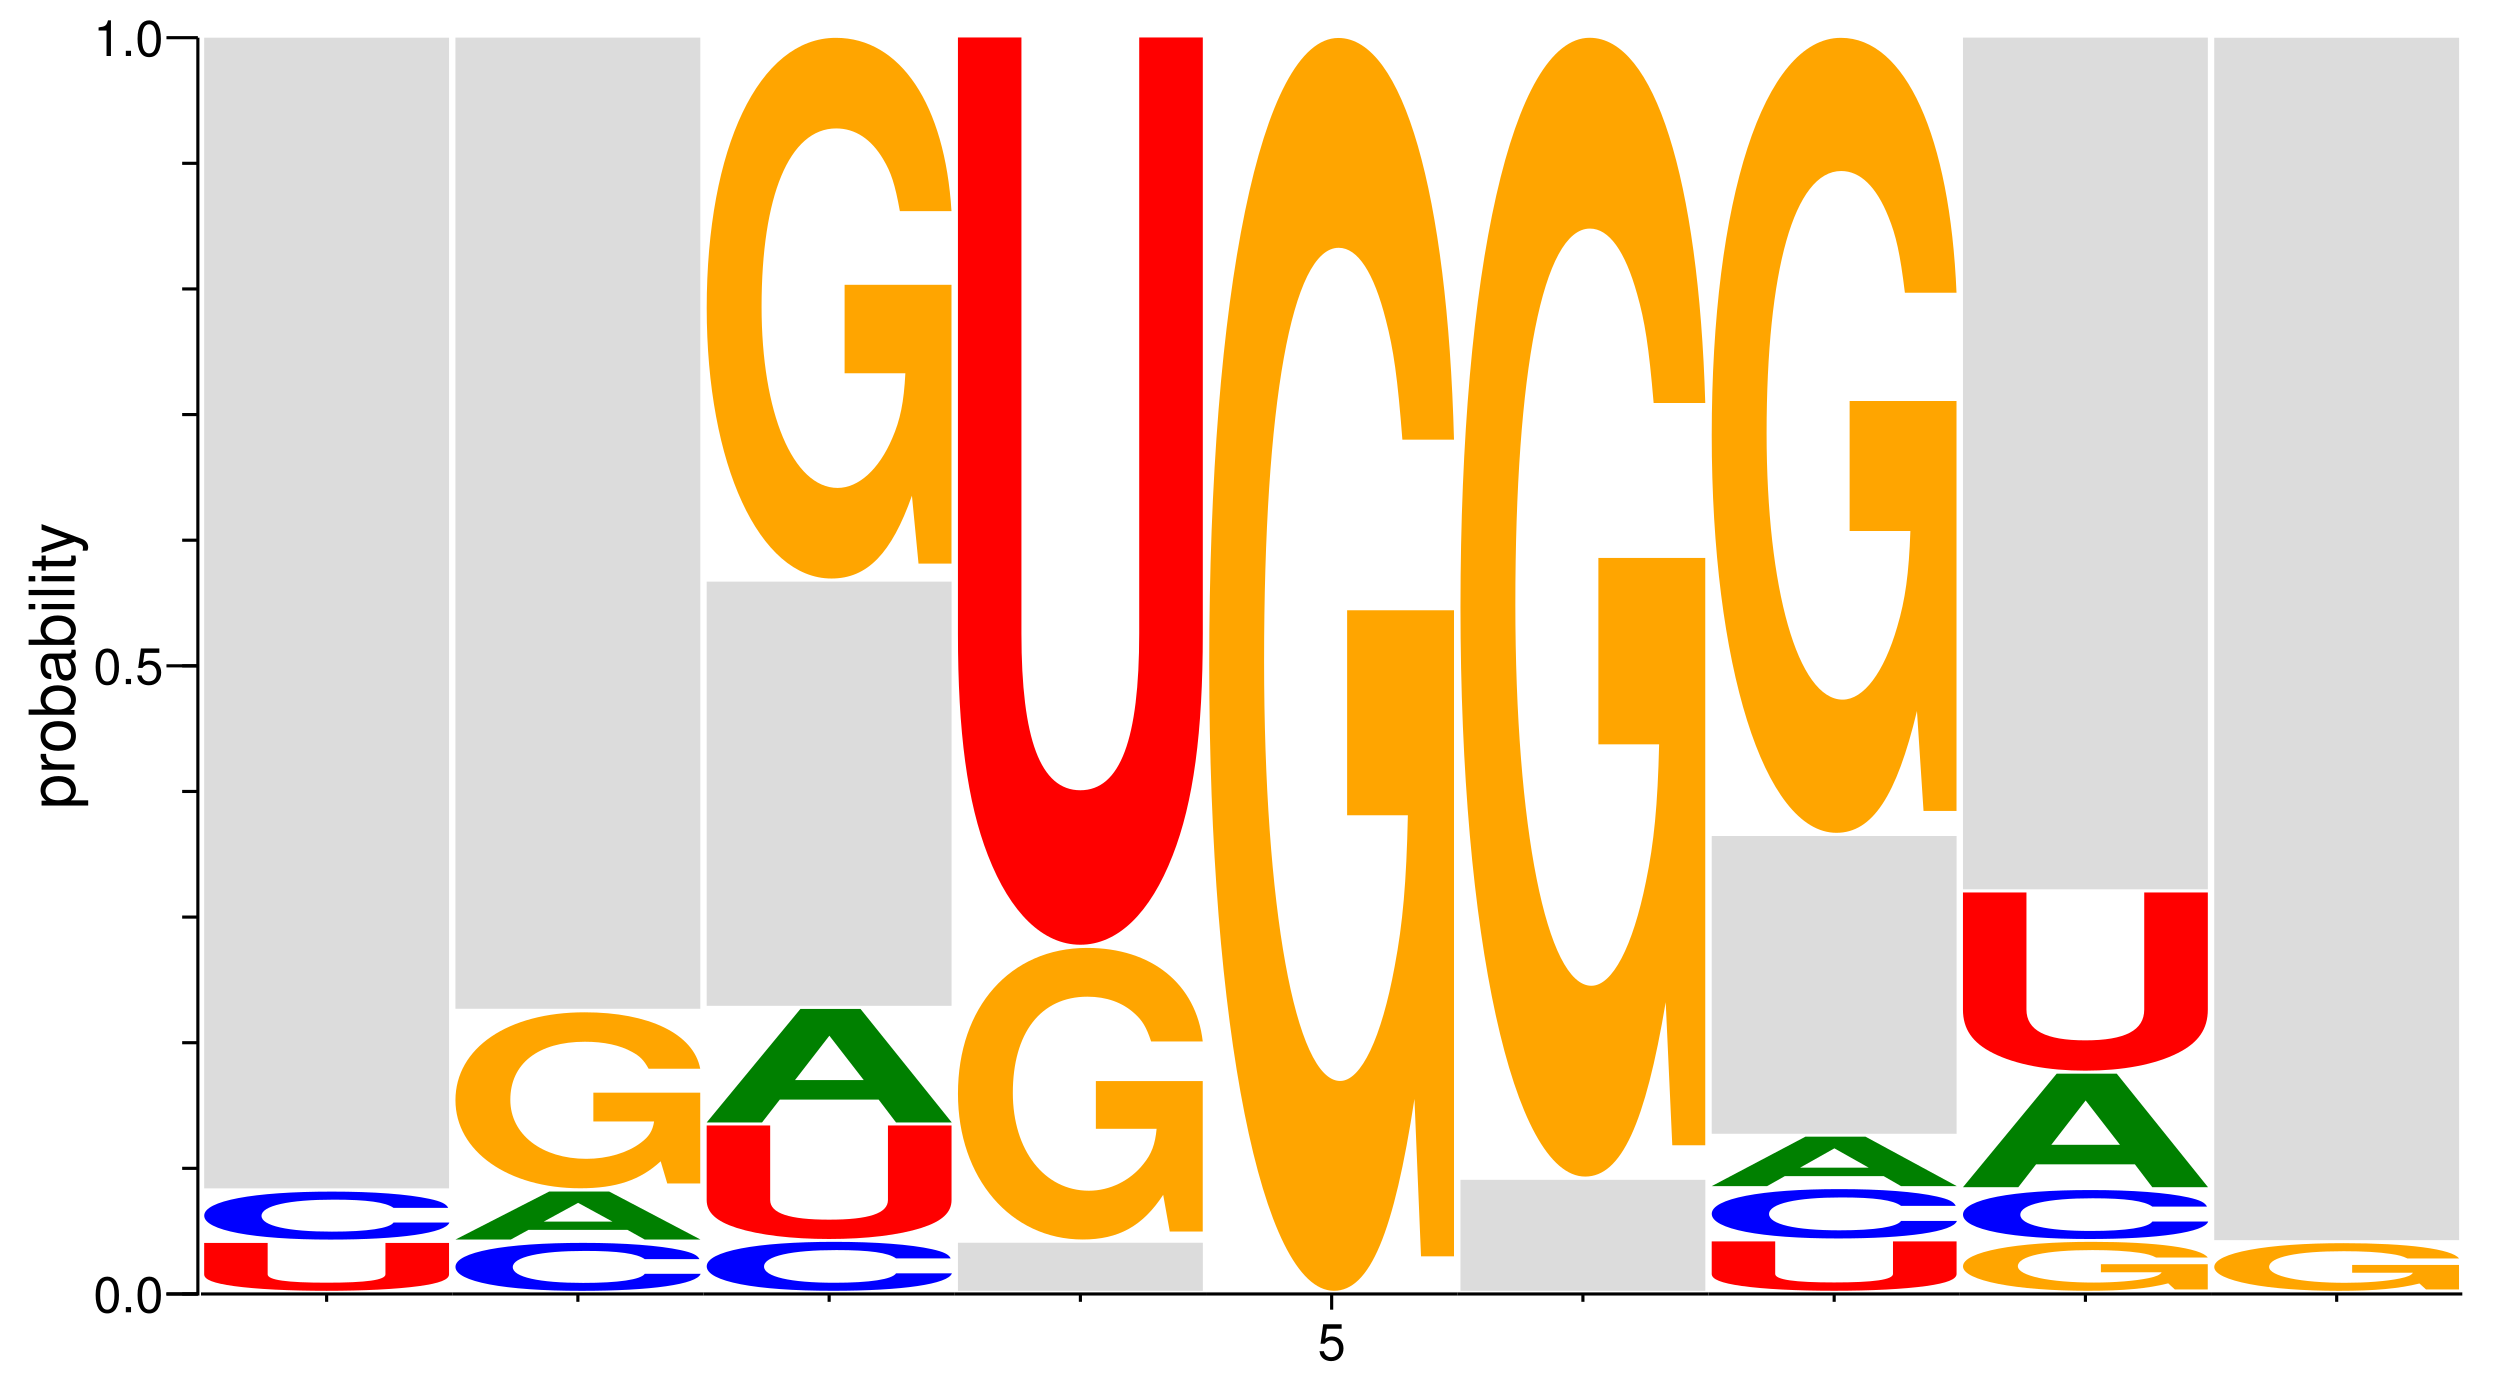 <?xml version="1.0" encoding="UTF-8"?>
<svg xmlns="http://www.w3.org/2000/svg" xmlns:xlink="http://www.w3.org/1999/xlink" width="398pt" height="220pt" viewBox="0 0 398 220" version="1.1">
<defs>
<g>
<symbol overflow="visible" id="glyph0-0">
<path style="stroke:none;" d=""/>
</symbol>
<symbol overflow="visible" id="glyph0-1">
<path style="stroke:none;" d="M 2.203 -5.672 C 1.672 -5.672 1.188 -5.438 0.891 -5.047 C 0.531 -4.547 0.344 -3.797 0.344 -2.75 C 0.344 -0.828 0.984 0.188 2.203 0.188 C 3.406 0.188 4.062 -0.828 4.062 -2.703 C 4.062 -3.797 3.875 -4.531 3.5 -5.047 C 3.203 -5.453 2.734 -5.672 2.203 -5.672 Z M 2.203 -5.047 C 2.953 -5.047 3.344 -4.281 3.344 -2.766 C 3.344 -1.156 2.969 -0.406 2.188 -0.406 C 1.438 -0.406 1.062 -1.188 1.062 -2.734 C 1.062 -4.281 1.438 -5.047 2.203 -5.047 Z M 2.203 -5.047 "/>
</symbol>
<symbol overflow="visible" id="glyph0-2">
<path style="stroke:none;" d="M 1.531 -0.828 L 0.703 -0.828 L 0.703 0 L 1.531 0 Z M 1.531 -0.828 "/>
</symbol>
<symbol overflow="visible" id="glyph0-3">
<path style="stroke:none;" d="M 3.812 -5.672 L 0.875 -5.672 L 0.453 -2.578 L 1.109 -2.578 C 1.438 -2.969 1.703 -3.109 2.156 -3.109 C 2.906 -3.109 3.391 -2.594 3.391 -1.75 C 3.391 -0.938 2.906 -0.438 2.141 -0.438 C 1.531 -0.438 1.156 -0.75 0.984 -1.391 L 0.281 -1.391 C 0.375 -0.922 0.453 -0.703 0.625 -0.5 C 0.938 -0.062 1.516 0.188 2.156 0.188 C 3.297 0.188 4.109 -0.641 4.109 -1.844 C 4.109 -2.969 3.359 -3.734 2.266 -3.734 C 1.875 -3.734 1.547 -3.625 1.219 -3.391 L 1.453 -4.969 L 3.812 -4.969 Z M 3.812 -5.672 "/>
</symbol>
<symbol overflow="visible" id="glyph0-4">
<path style="stroke:none;" d="M 2.078 -4.047 L 2.078 0 L 2.781 0 L 2.781 -5.672 L 2.312 -5.672 C 2.062 -4.797 1.906 -4.688 0.812 -4.547 L 0.812 -4.047 Z M 2.078 -4.047 "/>
</symbol>
<symbol overflow="visible" id="glyph1-0">
<path style="stroke:none;" d=""/>
</symbol>
<symbol overflow="visible" id="glyph1-1">
<path style="stroke:none;" d="M 2.188 -0.547 L 2.188 -1.375 L -0.547 -1.375 C -0.016 -1.812 0.234 -2.312 0.234 -2.984 C 0.234 -4.344 -0.859 -5.234 -2.531 -5.234 C -4.297 -5.234 -5.391 -4.375 -5.391 -2.984 C -5.391 -2.266 -5.062 -1.703 -4.453 -1.312 L -5.234 -1.312 L -5.234 -0.547 Z M -4.609 -2.844 C -4.609 -3.766 -3.797 -4.359 -2.547 -4.359 C -1.359 -4.359 -0.547 -3.75 -0.547 -2.844 C -0.547 -1.953 -1.344 -1.375 -2.578 -1.375 C -3.812 -1.375 -4.609 -1.953 -4.609 -2.844 Z M -4.609 -2.844 "/>
</symbol>
<symbol overflow="visible" id="glyph1-2">
<path style="stroke:none;" d="M -5.234 -0.688 L 0 -0.688 L 0 -1.531 L -2.719 -1.531 C -3.984 -1.547 -4.547 -2.062 -4.516 -3.203 L -5.359 -3.203 C -5.375 -3.062 -5.391 -2.984 -5.391 -2.891 C -5.391 -2.344 -5.062 -1.938 -4.297 -1.453 L -5.234 -1.453 Z M -5.234 -0.688 "/>
</symbol>
<symbol overflow="visible" id="glyph1-3">
<path style="stroke:none;" d="M -5.391 -2.719 C -5.391 -1.234 -4.344 -0.359 -2.578 -0.359 C -0.812 -0.359 0.234 -1.234 0.234 -2.734 C 0.234 -4.203 -0.812 -5.094 -2.547 -5.094 C -4.359 -5.094 -5.391 -4.234 -5.391 -2.719 Z M -4.625 -2.734 C -4.625 -3.672 -3.844 -4.234 -2.547 -4.234 C -1.312 -4.234 -0.547 -3.656 -0.547 -2.734 C -0.547 -1.797 -1.312 -1.234 -2.578 -1.234 C -3.844 -1.234 -4.625 -1.797 -4.625 -2.734 Z M -4.625 -2.734 "/>
</symbol>
<symbol overflow="visible" id="glyph1-4">
<path style="stroke:none;" d="M -7.297 -0.547 L 0 -0.547 L 0 -1.297 L -0.672 -1.297 C -0.062 -1.688 0.234 -2.219 0.234 -2.953 C 0.234 -4.328 -0.906 -5.234 -2.641 -5.234 C -4.344 -5.234 -5.391 -4.375 -5.391 -2.984 C -5.391 -2.266 -5.125 -1.766 -4.531 -1.375 L -7.297 -1.375 Z M -4.609 -2.828 C -4.609 -3.766 -3.797 -4.359 -2.547 -4.359 C -1.359 -4.359 -0.547 -3.734 -0.547 -2.828 C -0.547 -1.938 -1.344 -1.375 -2.578 -1.375 C -3.812 -1.375 -4.609 -1.938 -4.609 -2.828 Z M -4.609 -2.828 "/>
</symbol>
<symbol overflow="visible" id="glyph1-5">
<path style="stroke:none;" d="M -0.484 -5.344 C -0.469 -5.266 -0.469 -5.219 -0.469 -5.172 C -0.469 -4.875 -0.625 -4.719 -0.875 -4.719 L -3.953 -4.719 C -4.891 -4.719 -5.391 -4.047 -5.391 -2.75 C -5.391 -1.984 -5.172 -1.375 -4.781 -1.016 C -4.516 -0.766 -4.203 -0.672 -3.688 -0.656 L -3.688 -1.484 C -4.328 -1.562 -4.625 -1.938 -4.625 -2.719 C -4.625 -3.484 -4.344 -3.891 -3.844 -3.891 L -3.625 -3.891 C -3.266 -3.875 -3.125 -3.703 -3.047 -3.016 C -2.891 -1.844 -2.844 -1.656 -2.719 -1.344 C -2.453 -0.734 -2 -0.422 -1.312 -0.422 C -0.375 -0.422 0.234 -1.078 0.234 -2.141 C 0.234 -2.797 0 -3.328 -0.547 -3.922 C 0 -3.984 0.234 -4.234 0.234 -4.781 C 0.234 -4.953 0.203 -5.062 0.141 -5.344 Z M -1.656 -3.891 C -1.375 -3.891 -1.203 -3.812 -0.969 -3.562 C -0.656 -3.219 -0.5 -2.812 -0.5 -2.312 C -0.5 -1.672 -0.812 -1.297 -1.344 -1.297 C -1.891 -1.297 -2.172 -1.656 -2.297 -2.547 C -2.422 -3.438 -2.453 -3.609 -2.594 -3.891 Z M -1.656 -3.891 "/>
</symbol>
<symbol overflow="visible" id="glyph1-6">
<path style="stroke:none;" d="M -5.234 -1.5 L -5.234 -0.672 L 0 -0.672 L 0 -1.5 Z M -7.297 -1.5 L -7.297 -0.656 L -6.234 -0.656 L -6.234 -1.5 Z M -7.297 -1.5 "/>
</symbol>
<symbol overflow="visible" id="glyph1-7">
<path style="stroke:none;" d="M -7.297 -1.516 L -7.297 -0.688 L 0 -0.688 L 0 -1.516 Z M -7.297 -1.516 "/>
</symbol>
<symbol overflow="visible" id="glyph1-8">
<path style="stroke:none;" d="M -5.234 -2.547 L -5.234 -1.688 L -6.688 -1.688 L -6.688 -0.844 L -5.234 -0.844 L -5.234 -0.141 L -4.562 -0.141 L -4.562 -0.844 L -0.594 -0.844 C -0.062 -0.844 0.234 -1.203 0.234 -1.859 C 0.234 -2.078 0.203 -2.266 0.156 -2.547 L -0.547 -2.547 C -0.516 -2.422 -0.5 -2.312 -0.5 -2.141 C -0.5 -1.781 -0.594 -1.688 -0.969 -1.688 L -4.562 -1.688 L -4.562 -2.547 Z M -5.234 -2.547 "/>
</symbol>
<symbol overflow="visible" id="glyph1-9">
<path style="stroke:none;" d="M -5.234 -3.875 L -1.156 -2.438 L -5.234 -1.094 L -5.234 -0.203 L 0.016 -1.969 L 0.844 -1.656 C 1.219 -1.516 1.359 -1.328 1.359 -0.984 C 1.359 -0.844 1.344 -0.719 1.297 -0.547 L 2.047 -0.547 C 2.141 -0.703 2.188 -0.875 2.188 -1.094 C 2.188 -1.375 2.094 -1.656 1.938 -1.875 C 1.734 -2.141 1.516 -2.297 1.094 -2.453 L -5.234 -4.781 Z M -5.234 -3.875 "/>
</symbol>
<symbol overflow="visible" id="glyph2-0">
<path style="stroke:none;" d=""/>
</symbol>
<symbol overflow="visible" id="glyph2-1">
<path style="stroke:none;" d="M 33.984 -7.391 L 33.984 -2.391 C 33.984 -1.484 30.953 -1.062 24.609 -1.062 C 18.281 -1.062 15.234 -1.484 15.234 -2.391 L 15.234 -7.391 L 5.125 -7.391 L 5.125 -2.391 C 5.125 -1.547 6.609 -0.969 9.906 -0.516 C 13.484 -0.031 18.688 0.234 24.609 0.234 C 30.547 0.234 35.734 -0.031 39.312 -0.516 C 42.625 -0.969 44.109 -1.547 44.109 -2.391 L 44.109 -7.391 Z M 33.984 -7.391 "/>
</symbol>
<symbol overflow="visible" id="glyph3-0">
<path style="stroke:none;" d=""/>
</symbol>
<symbol overflow="visible" id="glyph3-1">
<path style="stroke:none;" d="M 41.531 -4.812 C 41.234 -5.438 40.438 -5.844 38.547 -6.25 C 35.141 -6.984 29.656 -7.406 23.016 -7.406 C 10.469 -7.406 2.688 -5.938 2.688 -3.578 C 2.688 -1.234 10.422 0.234 22.781 0.234 C 33.859 0.234 41.172 -0.812 41.719 -2.484 L 32.828 -2.484 C 32.219 -1.562 28.688 -1.031 23.016 -1.031 C 15.953 -1.031 11.812 -1.969 11.812 -3.547 C 11.812 -5.156 16.141 -6.125 23.328 -6.125 C 28.625 -6.125 31.609 -5.703 32.828 -4.812 Z M 41.531 -4.812 "/>
</symbol>
<symbol overflow="visible" id="glyph4-0">
<path style="stroke:none;" d=""/>
</symbol>
<symbol overflow="visible" id="glyph4-1">
<path style="stroke:none;" d="M 42.719 -464.047 L 3.734 -464.047 L 3.734 -280.859 L 42.719 -280.859 Z M 42.719 -464.047 "/>
</symbol>
<symbol overflow="visible" id="glyph5-0">
<path style="stroke:none;" d=""/>
</symbol>
<symbol overflow="visible" id="glyph5-1">
<path style="stroke:none;" d="M 28.875 -1.547 L 31.641 0 L 40.516 0 L 25.984 -7.641 L 16.422 -7.641 L 1.5 0 L 10.312 0 L 13.141 -1.547 Z M 26.5 -2.859 L 15.562 -2.859 L 21.031 -5.844 Z M 26.5 -2.859 "/>
</symbol>
<symbol overflow="visible" id="glyph6-0">
<path style="stroke:none;" d=""/>
</symbol>
<symbol overflow="visible" id="glyph6-1">
<path style="stroke:none;" d="M 41.422 -14.375 L 24.406 -14.375 L 24.406 -9.797 L 34.078 -9.797 C 33.844 -8.281 33.266 -7.375 31.984 -6.422 C 29.875 -4.797 26.625 -3.844 23.297 -3.844 C 16.188 -3.844 11.188 -7.734 11.188 -13.234 C 11.188 -19 15.609 -22.484 23.062 -22.484 C 26.094 -22.484 28.656 -21.938 30.578 -20.859 C 31.797 -20.203 32.438 -19.578 33.203 -18.188 L 41.422 -18.188 C 40.375 -23.734 33.266 -27.172 23.016 -27.172 C 10.781 -27.172 2.453 -21.484 2.453 -13.172 C 2.453 -5.062 10.828 0.844 22.312 0.844 C 28.016 0.844 31.859 -0.438 35.125 -3.453 L 36.172 0.078 L 41.422 0.078 Z M 41.422 -14.375 "/>
</symbol>
<symbol overflow="visible" id="glyph7-0">
<path style="stroke:none;" d=""/>
</symbol>
<symbol overflow="visible" id="glyph7-1">
<path style="stroke:none;" d="M 42.719 -391.672 L 3.734 -391.672 L 3.734 -237.062 L 42.719 -237.062 Z M 42.719 -391.672 "/>
</symbol>
<symbol overflow="visible" id="glyph8-0">
<path style="stroke:none;" d=""/>
</symbol>
<symbol overflow="visible" id="glyph8-1">
<path style="stroke:none;" d="M 41.531 -4.922 C 41.234 -5.562 40.438 -5.969 38.547 -6.391 C 35.141 -7.141 29.656 -7.562 23.016 -7.562 C 10.469 -7.562 2.688 -6.062 2.688 -3.656 C 2.688 -1.25 10.422 0.234 22.781 0.234 C 33.859 0.234 41.172 -0.844 41.719 -2.547 L 32.828 -2.547 C 32.219 -1.594 28.688 -1.047 23.016 -1.047 C 15.953 -1.047 11.812 -2.016 11.812 -3.625 C 11.812 -5.281 16.141 -6.25 23.328 -6.25 C 28.625 -6.25 31.609 -5.828 32.828 -4.922 Z M 41.531 -4.922 "/>
</symbol>
<symbol overflow="visible" id="glyph9-0">
<path style="stroke:none;" d=""/>
</symbol>
<symbol overflow="visible" id="glyph9-1">
<path style="stroke:none;" d="M 33.984 -17.531 L 33.984 -5.656 C 33.984 -3.531 30.953 -2.531 24.609 -2.531 C 18.281 -2.531 15.234 -3.531 15.234 -5.656 L 15.234 -17.531 L 5.125 -17.531 L 5.125 -5.656 C 5.125 -3.672 6.609 -2.281 9.906 -1.219 C 13.484 -0.078 18.688 0.547 24.609 0.547 C 30.547 0.547 35.734 -0.078 39.312 -1.219 C 42.625 -2.281 44.109 -3.672 44.109 -5.656 L 44.109 -17.531 Z M 33.984 -17.531 "/>
</symbol>
<symbol overflow="visible" id="glyph10-0">
<path style="stroke:none;" d=""/>
</symbol>
<symbol overflow="visible" id="glyph10-1">
<path style="stroke:none;" d="M 28.875 -3.641 L 31.641 0 L 40.516 0 L 25.984 -18.078 L 16.422 -18.078 L 1.5 0 L 10.312 0 L 13.141 -3.641 Z M 26.5 -6.75 L 15.562 -6.75 L 21.031 -13.812 Z M 26.5 -6.75 "/>
</symbol>
<symbol overflow="visible" id="glyph11-0">
<path style="stroke:none;" d=""/>
</symbol>
<symbol overflow="visible" id="glyph11-1">
<path style="stroke:none;" d="M 42.719 -171.094 L 3.734 -171.094 L 3.734 -103.562 L 42.719 -103.562 Z M 42.719 -171.094 "/>
</symbol>
<symbol overflow="visible" id="glyph12-0">
<path style="stroke:none;" d=""/>
</symbol>
<symbol overflow="visible" id="glyph12-1">
<path style="stroke:none;" d="M 41.422 -44.172 L 24.406 -44.172 L 24.406 -30.078 L 34.078 -30.078 C 33.844 -25.469 33.266 -22.641 31.984 -19.719 C 29.875 -14.766 26.625 -11.828 23.297 -11.828 C 16.188 -11.828 11.188 -23.781 11.188 -40.672 C 11.188 -58.359 15.609 -69.062 23.062 -69.062 C 26.094 -69.062 28.656 -67.375 30.578 -64.109 C 31.797 -62.078 32.438 -60.172 33.203 -55.891 L 41.422 -55.891 C 40.375 -72.906 33.266 -83.484 23.016 -83.484 C 10.781 -83.484 2.453 -66.031 2.453 -40.453 C 2.453 -15.547 10.828 2.594 22.312 2.594 C 28.016 2.594 31.859 -1.359 35.125 -10.594 L 36.172 0.219 L 41.422 0.219 Z M 41.422 -44.172 "/>
</symbol>
<symbol overflow="visible" id="glyph13-0">
<path style="stroke:none;" d=""/>
</symbol>
<symbol overflow="visible" id="glyph13-1">
<path style="stroke:none;" d="M 42.719 -19.391 L 3.734 -19.391 L 3.734 -11.734 L 42.719 -11.734 Z M 42.719 -19.391 "/>
</symbol>
<symbol overflow="visible" id="glyph14-0">
<path style="stroke:none;" d=""/>
</symbol>
<symbol overflow="visible" id="glyph14-1">
<path style="stroke:none;" d="M 41.422 -23.828 L 24.406 -23.828 L 24.406 -16.234 L 34.078 -16.234 C 33.844 -13.734 33.266 -12.219 31.984 -10.641 C 29.875 -7.969 26.625 -6.375 23.297 -6.375 C 16.188 -6.375 11.188 -12.828 11.188 -21.938 C 11.188 -31.484 15.609 -37.266 23.062 -37.266 C 26.094 -37.266 28.656 -36.344 30.578 -34.578 C 31.797 -33.484 32.438 -32.453 33.203 -30.141 L 41.422 -30.141 C 40.375 -39.328 33.266 -45.031 23.016 -45.031 C 10.781 -45.031 2.453 -35.625 2.453 -21.828 C 2.453 -8.391 10.828 1.391 22.312 1.391 C 28.016 1.391 31.859 -0.734 35.125 -5.719 L 36.172 0.125 L 41.422 0.125 Z M 41.422 -23.828 "/>
</symbol>
<symbol overflow="visible" id="glyph15-0">
<path style="stroke:none;" d=""/>
</symbol>
<symbol overflow="visible" id="glyph15-1">
<path style="stroke:none;" d="M 33.984 -140.016 L 33.984 -45.141 C 33.984 -28.234 30.953 -20.172 24.609 -20.172 C 18.281 -20.172 15.234 -28.234 15.234 -45.141 L 15.234 -140.016 L 5.125 -140.016 L 5.125 -45.141 C 5.125 -29.391 6.609 -18.25 9.906 -9.797 C 13.484 -0.578 18.688 4.422 24.609 4.422 C 30.547 4.422 35.734 -0.578 39.312 -9.797 C 42.625 -18.25 44.109 -29.391 44.109 -45.141 L 44.109 -140.016 Z M 33.984 -140.016 "/>
</symbol>
<symbol overflow="visible" id="glyph16-0">
<path style="stroke:none;" d=""/>
</symbol>
<symbol overflow="visible" id="glyph16-1">
<path style="stroke:none;" d="M 41.422 -102.344 L 24.406 -102.344 L 24.406 -69.703 L 34.078 -69.703 C 33.844 -59 33.266 -52.484 31.984 -45.688 C 29.875 -34.203 26.625 -27.406 23.297 -27.406 C 16.188 -27.406 11.188 -55.094 11.188 -94.25 C 11.188 -135.234 15.609 -160.047 23.062 -160.047 C 26.094 -160.047 28.656 -156.125 30.578 -148.547 C 31.797 -143.859 32.438 -139.422 33.203 -129.5 L 41.422 -129.5 C 40.375 -168.922 33.266 -193.453 23.016 -193.453 C 10.781 -193.453 2.453 -152.984 2.453 -93.734 C 2.453 -36.031 10.828 6 22.312 6 C 28.016 6 31.859 -3.141 35.125 -24.547 L 36.172 0.516 L 41.422 0.516 Z M 41.422 -102.344 "/>
</symbol>
<symbol overflow="visible" id="glyph17-0">
<path style="stroke:none;" d=""/>
</symbol>
<symbol overflow="visible" id="glyph17-1">
<path style="stroke:none;" d="M 42.719 -44.781 L 3.734 -44.781 L 3.734 -27.109 L 42.719 -27.109 Z M 42.719 -44.781 "/>
</symbol>
<symbol overflow="visible" id="glyph18-0">
<path style="stroke:none;" d=""/>
</symbol>
<symbol overflow="visible" id="glyph18-1">
<path style="stroke:none;" d="M 41.422 -93.031 L 24.406 -93.031 L 24.406 -63.359 L 34.078 -63.359 C 33.844 -53.625 33.266 -47.703 31.984 -41.531 C 29.875 -31.094 26.625 -24.922 23.297 -24.922 C 16.188 -24.922 11.188 -50.078 11.188 -85.672 C 11.188 -122.922 15.609 -145.469 23.062 -145.469 C 26.094 -145.469 28.656 -141.906 30.578 -135.031 C 31.797 -130.766 32.438 -126.719 33.203 -117.703 L 41.422 -117.703 C 40.375 -153.547 33.266 -175.844 23.016 -175.844 C 10.781 -175.844 2.453 -139.062 2.453 -85.188 C 2.453 -32.75 10.828 5.453 22.312 5.453 C 28.016 5.453 31.859 -2.844 35.125 -22.312 L 36.172 0.469 L 41.422 0.469 Z M 41.422 -93.031 "/>
</symbol>
<symbol overflow="visible" id="glyph19-0">
<path style="stroke:none;" d=""/>
</symbol>
<symbol overflow="visible" id="glyph19-1">
<path style="stroke:none;" d="M 33.984 -7.625 L 33.984 -2.453 C 33.984 -1.531 30.953 -1.094 24.609 -1.094 C 18.281 -1.094 15.234 -1.531 15.234 -2.453 L 15.234 -7.625 L 5.125 -7.625 L 5.125 -2.453 C 5.125 -1.594 6.609 -1 9.906 -0.531 C 13.484 -0.031 18.688 0.234 24.609 0.234 C 30.547 0.234 35.734 -0.031 39.312 -0.531 C 42.625 -1 44.109 -1.594 44.109 -2.453 L 44.109 -7.625 Z M 33.984 -7.625 "/>
</symbol>
<symbol overflow="visible" id="glyph20-0">
<path style="stroke:none;" d=""/>
</symbol>
<symbol overflow="visible" id="glyph20-1">
<path style="stroke:none;" d="M 41.531 -4.953 C 41.234 -5.609 40.438 -6.016 38.547 -6.438 C 35.141 -7.203 29.656 -7.625 23.016 -7.625 C 10.469 -7.625 2.688 -6.109 2.688 -3.688 C 2.688 -1.266 10.422 0.234 22.781 0.234 C 33.859 0.234 41.172 -0.844 41.719 -2.562 L 32.828 -2.562 C 32.219 -1.609 28.688 -1.062 23.016 -1.062 C 15.953 -1.062 11.812 -2.031 11.812 -3.656 C 11.812 -5.312 16.141 -6.297 23.328 -6.297 C 28.625 -6.297 31.609 -5.875 32.828 -4.953 Z M 41.531 -4.953 "/>
</symbol>
<symbol overflow="visible" id="glyph21-0">
<path style="stroke:none;" d=""/>
</symbol>
<symbol overflow="visible" id="glyph21-1">
<path style="stroke:none;" d="M 28.875 -1.594 L 31.641 0 L 40.516 0 L 25.984 -7.875 L 16.422 -7.875 L 1.5 0 L 10.312 0 L 13.141 -1.594 Z M 26.5 -2.938 L 15.562 -2.938 L 21.031 -6.016 Z M 26.5 -2.938 "/>
</symbol>
<symbol overflow="visible" id="glyph22-0">
<path style="stroke:none;" d=""/>
</symbol>
<symbol overflow="visible" id="glyph22-1">
<path style="stroke:none;" d="M 42.719 -120.109 L 3.734 -120.109 L 3.734 -72.703 L 42.719 -72.703 Z M 42.719 -120.109 "/>
</symbol>
<symbol overflow="visible" id="glyph23-0">
<path style="stroke:none;" d=""/>
</symbol>
<symbol overflow="visible" id="glyph23-1">
<path style="stroke:none;" d="M 41.422 -64.938 L 24.406 -64.938 L 24.406 -44.234 L 34.078 -44.234 C 33.844 -37.438 33.266 -33.297 31.984 -28.984 C 29.875 -21.703 26.625 -17.391 23.297 -17.391 C 16.188 -17.391 11.188 -34.953 11.188 -59.797 C 11.188 -85.812 15.609 -101.547 23.062 -101.547 C 26.094 -101.547 28.656 -99.062 30.578 -94.266 C 31.797 -91.281 32.438 -88.453 33.203 -82.172 L 41.422 -82.172 C 40.375 -107.172 33.266 -122.75 23.016 -122.75 C 10.781 -122.75 2.453 -97.078 2.453 -59.469 C 2.453 -22.859 10.828 3.812 22.312 3.812 C 28.016 3.812 31.859 -1.984 35.125 -15.578 L 36.172 0.328 L 41.422 0.328 Z M 41.422 -64.938 "/>
</symbol>
<symbol overflow="visible" id="glyph24-0">
<path style="stroke:none;" d=""/>
</symbol>
<symbol overflow="visible" id="glyph24-1">
<path style="stroke:none;" d="M 41.422 -4 L 24.406 -4 L 24.406 -2.719 L 34.078 -2.719 C 33.844 -2.312 33.266 -2.047 31.984 -1.781 C 29.875 -1.344 26.625 -1.078 23.297 -1.078 C 16.188 -1.078 11.188 -2.156 11.188 -3.688 C 11.188 -5.281 15.609 -6.25 23.062 -6.25 C 26.094 -6.25 28.656 -6.094 30.578 -5.812 C 31.797 -5.625 32.438 -5.453 33.203 -5.062 L 41.422 -5.062 C 40.375 -6.594 33.266 -7.562 23.016 -7.562 C 10.781 -7.562 2.453 -5.984 2.453 -3.656 C 2.453 -1.406 10.828 0.234 22.312 0.234 C 28.016 0.234 31.859 -0.125 35.125 -0.953 L 36.172 0.016 L 41.422 0.016 Z M 41.422 -4 "/>
</symbol>
<symbol overflow="visible" id="glyph25-0">
<path style="stroke:none;" d=""/>
</symbol>
<symbol overflow="visible" id="glyph25-1">
<path style="stroke:none;" d="M 33.984 -27.5 L 33.984 -8.859 C 33.984 -5.547 30.953 -3.953 24.609 -3.953 C 18.281 -3.953 15.234 -5.547 15.234 -8.859 L 15.234 -27.5 L 5.125 -27.5 L 5.125 -8.859 C 5.125 -5.766 6.609 -3.578 9.906 -1.922 C 13.484 -0.109 18.688 0.875 24.609 0.875 C 30.547 0.875 35.734 -0.109 39.312 -1.922 C 42.625 -3.578 44.109 -5.766 44.109 -8.859 L 44.109 -27.5 Z M 33.984 -27.5 "/>
</symbol>
<symbol overflow="visible" id="glyph26-0">
<path style="stroke:none;" d=""/>
</symbol>
<symbol overflow="visible" id="glyph26-1">
<path style="stroke:none;" d="M 42.719 -343.484 L 3.734 -343.484 L 3.734 -207.891 L 42.719 -207.891 Z M 42.719 -343.484 "/>
</symbol>
<symbol overflow="visible" id="glyph27-0">
<path style="stroke:none;" d=""/>
</symbol>
<symbol overflow="visible" id="glyph27-1">
<path style="stroke:none;" d="M 41.422 -3.891 L 24.406 -3.891 L 24.406 -2.656 L 34.078 -2.656 C 33.844 -2.25 33.266 -2 31.984 -1.734 C 29.875 -1.297 26.625 -1.047 23.297 -1.047 C 16.188 -1.047 11.188 -2.094 11.188 -3.578 C 11.188 -5.141 15.609 -6.078 23.062 -6.078 C 26.094 -6.078 28.656 -5.938 30.578 -5.641 C 31.797 -5.469 32.438 -5.297 33.203 -4.922 L 41.422 -4.922 C 40.375 -6.422 33.266 -7.359 23.016 -7.359 C 10.781 -7.359 2.453 -5.812 2.453 -3.562 C 2.453 -1.375 10.828 0.234 22.312 0.234 C 28.016 0.234 31.859 -0.125 35.125 -0.938 L 36.172 0.016 L 41.422 0.016 Z M 41.422 -3.891 "/>
</symbol>
<symbol overflow="visible" id="glyph28-0">
<path style="stroke:none;" d=""/>
</symbol>
<symbol overflow="visible" id="glyph28-1">
<path style="stroke:none;" d="M 42.719 -484.938 L 3.734 -484.938 L 3.734 -293.516 L 42.719 -293.516 Z M 42.719 -484.938 "/>
</symbol>
</g>
</defs>
<g id="surface1">
<path style="fill:none;stroke-width:2.083;stroke-linecap:butt;stroke-linejoin:miter;stroke:rgb(0%,0%,0%);stroke-opacity:1;stroke-miterlimit:10;" d="M 110.417 58.333 L 131.25 58.333 L 131.25 891.667 " transform="matrix(0.24,0,0,-0.24,0,220)"/>
<g style="fill:rgb(0%,0%,0%);fill-opacity:1;">
  <use xlink:href="#glyph0-1" x="14.881" y="208.91"/>
  <use xlink:href="#glyph0-2" x="19.329" y="208.91"/>
  <use xlink:href="#glyph0-1" x="21.553" y="208.91"/>
</g>
<path style="fill:none;stroke-width:2.083;stroke-linecap:butt;stroke-linejoin:miter;stroke:rgb(0%,0%,0%);stroke-opacity:1;stroke-miterlimit:10;" d="M 110.417 58.333 L 131.25 58.333 " transform="matrix(0.24,0,0,-0.24,0,220)"/>
<g style="fill:rgb(0%,0%,0%);fill-opacity:1;">
  <use xlink:href="#glyph0-1" x="14.881" y="108.91"/>
  <use xlink:href="#glyph0-2" x="19.329" y="108.91"/>
  <use xlink:href="#glyph0-3" x="21.553" y="108.91"/>
</g>
<path style="fill:none;stroke-width:2.083;stroke-linecap:butt;stroke-linejoin:miter;stroke:rgb(0%,0%,0%);stroke-opacity:1;stroke-miterlimit:10;" d="M 110.417 475 L 131.25 475 " transform="matrix(0.24,0,0,-0.24,0,220)"/>
<g style="fill:rgb(0%,0%,0%);fill-opacity:1;">
  <use xlink:href="#glyph0-4" x="14.881" y="8.91"/>
  <use xlink:href="#glyph0-2" x="19.329" y="8.91"/>
  <use xlink:href="#glyph0-1" x="21.553" y="8.91"/>
</g>
<path style="fill:none;stroke-width:2.083;stroke-linecap:butt;stroke-linejoin:miter;stroke:rgb(0%,0%,0%);stroke-opacity:1;stroke-miterlimit:10;" d="M 110.417 891.667 L 131.25 891.667 " transform="matrix(0.24,0,0,-0.24,0,220)"/>
<path style="fill:none;stroke-width:2.083;stroke-linecap:butt;stroke-linejoin:miter;stroke:rgb(0%,0%,0%);stroke-opacity:1;stroke-miterlimit:10;" d="M 131.25 58.333 L 120.833 58.333 " transform="matrix(0.24,0,0,-0.24,0,220)"/>
<path style="fill:none;stroke-width:2.083;stroke-linecap:butt;stroke-linejoin:miter;stroke:rgb(0%,0%,0%);stroke-opacity:1;stroke-miterlimit:10;" d="M 131.25 141.667 L 120.833 141.667 " transform="matrix(0.24,0,0,-0.24,0,220)"/>
<path style="fill:none;stroke-width:2.083;stroke-linecap:butt;stroke-linejoin:miter;stroke:rgb(0%,0%,0%);stroke-opacity:1;stroke-miterlimit:10;" d="M 131.25 225 L 120.833 225 " transform="matrix(0.24,0,0,-0.24,0,220)"/>
<path style="fill:none;stroke-width:2.083;stroke-linecap:butt;stroke-linejoin:miter;stroke:rgb(0%,0%,0%);stroke-opacity:1;stroke-miterlimit:10;" d="M 131.25 308.333 L 120.833 308.333 " transform="matrix(0.24,0,0,-0.24,0,220)"/>
<path style="fill:none;stroke-width:2.083;stroke-linecap:butt;stroke-linejoin:miter;stroke:rgb(0%,0%,0%);stroke-opacity:1;stroke-miterlimit:10;" d="M 131.25 391.667 L 120.833 391.667 " transform="matrix(0.24,0,0,-0.24,0,220)"/>
<path style="fill:none;stroke-width:2.083;stroke-linecap:butt;stroke-linejoin:miter;stroke:rgb(0%,0%,0%);stroke-opacity:1;stroke-miterlimit:10;" d="M 131.25 475 L 120.833 475 " transform="matrix(0.24,0,0,-0.24,0,220)"/>
<path style="fill:none;stroke-width:2.083;stroke-linecap:butt;stroke-linejoin:miter;stroke:rgb(0%,0%,0%);stroke-opacity:1;stroke-miterlimit:10;" d="M 131.25 558.333 L 120.833 558.333 " transform="matrix(0.24,0,0,-0.24,0,220)"/>
<path style="fill:none;stroke-width:2.083;stroke-linecap:butt;stroke-linejoin:miter;stroke:rgb(0%,0%,0%);stroke-opacity:1;stroke-miterlimit:10;" d="M 131.25 641.667 L 120.833 641.667 " transform="matrix(0.24,0,0,-0.24,0,220)"/>
<path style="fill:none;stroke-width:2.083;stroke-linecap:butt;stroke-linejoin:miter;stroke:rgb(0%,0%,0%);stroke-opacity:1;stroke-miterlimit:10;" d="M 131.25 725 L 120.833 725 " transform="matrix(0.24,0,0,-0.24,0,220)"/>
<path style="fill:none;stroke-width:2.083;stroke-linecap:butt;stroke-linejoin:miter;stroke:rgb(0%,0%,0%);stroke-opacity:1;stroke-miterlimit:10;" d="M 131.25 808.333 L 120.833 808.333 " transform="matrix(0.24,0,0,-0.24,0,220)"/>
<g style="fill:rgb(0%,0%,0%);fill-opacity:1;">
  <use xlink:href="#glyph1-1" x="11.852" y="128.783"/>
  <use xlink:href="#glyph1-2" x="11.852" y="123.223"/>
  <use xlink:href="#glyph1-3" x="11.852" y="119.893"/>
  <use xlink:href="#glyph1-4" x="11.852" y="114.333"/>
  <use xlink:href="#glyph1-5" x="11.852" y="108.773"/>
  <use xlink:href="#glyph1-4" x="11.852" y="103.213"/>
  <use xlink:href="#glyph1-6" x="11.852" y="97.653"/>
  <use xlink:href="#glyph1-7" x="11.852" y="95.433"/>
  <use xlink:href="#glyph1-6" x="11.852" y="93.213"/>
  <use xlink:href="#glyph1-8" x="11.852" y="90.993"/>
  <use xlink:href="#glyph1-9" x="11.852" y="88.213"/>
</g>
<path style="fill:none;stroke-width:2.083;stroke-linecap:butt;stroke-linejoin:miter;stroke:rgb(0%,0%,0%);stroke-opacity:1;stroke-miterlimit:10;" d="M 133.333 58.333 L 300 58.333 M 216.667 58.333 L 216.667 53.125 " transform="matrix(0.24,0,0,-0.24,0,220)"/>
<g style="fill:rgb(100%,0%,0%);fill-opacity:1;">
  <use xlink:href="#glyph2-1" x="27.378" y="205.267"/>
</g>
<g style="fill:rgb(0%,0%,100%);fill-opacity:1;">
  <use xlink:href="#glyph3-1" x="29.823" y="197.108"/>
</g>
<g style="fill:rgb(86.327%,86.327%,86.327%);fill-opacity:1;">
  <use xlink:href="#glyph4-1" x="28.773" y="470.048"/>
</g>
<path style="fill:none;stroke-width:2.083;stroke-linecap:butt;stroke-linejoin:miter;stroke:rgb(0%,0%,0%);stroke-opacity:1;stroke-miterlimit:10;" d="M 300 58.333 L 466.667 58.333 M 383.333 58.333 L 383.333 53.125 " transform="matrix(0.24,0,0,-0.24,0,220)"/>
<g style="fill:rgb(0%,0%,100%);fill-opacity:1;">
  <use xlink:href="#glyph3-1" x="69.822" y="205.271"/>
</g>
<g style="fill:rgb(0%,50.194%,0%);fill-opacity:1;">
  <use xlink:href="#glyph5-1" x="71.003" y="197.337"/>
</g>
<g style="fill:rgb(100%,64.647%,0%);fill-opacity:1;">
  <use xlink:href="#glyph6-1" x="70.055" y="188.33"/>
</g>
<g style="fill:rgb(86.327%,86.327%,86.327%);fill-opacity:1;">
  <use xlink:href="#glyph7-1" x="68.772" y="397.658"/>
</g>
<path style="fill:none;stroke-width:2.083;stroke-linecap:butt;stroke-linejoin:miter;stroke:rgb(0%,0%,0%);stroke-opacity:1;stroke-miterlimit:10;" d="M 466.667 58.333 L 633.333 58.333 M 550 58.333 L 550 53.125 " transform="matrix(0.24,0,0,-0.24,0,220)"/>
<g style="fill:rgb(0%,0%,100%);fill-opacity:1;">
  <use xlink:href="#glyph8-1" x="109.822" y="205.263"/>
</g>
<g style="fill:rgb(100%,0%,0%);fill-opacity:1;">
  <use xlink:href="#glyph9-1" x="107.377" y="196.701"/>
</g>
<g style="fill:rgb(0%,50.194%,0%);fill-opacity:1;">
  <use xlink:href="#glyph10-1" x="111.004" y="178.696"/>
</g>
<g style="fill:rgb(86.327%,86.327%,86.327%);fill-opacity:1;">
  <use xlink:href="#glyph11-1" x="108.772" y="263.688"/>
</g>
<g style="fill:rgb(100%,64.647%,0%);fill-opacity:1;">
  <use xlink:href="#glyph12-1" x="110.055" y="89.507"/>
</g>
<path style="fill:none;stroke-width:2.083;stroke-linecap:butt;stroke-linejoin:miter;stroke:rgb(0%,0%,0%);stroke-opacity:1;stroke-miterlimit:10;" d="M 633.333 58.333 L 800 58.333 M 716.667 58.333 L 716.667 53.125 " transform="matrix(0.24,0,0,-0.24,0,220)"/>
<g style="fill:rgb(86.327%,86.327%,86.327%);fill-opacity:1;">
  <use xlink:href="#glyph13-1" x="148.773" y="217.237"/>
</g>
<g style="fill:rgb(100%,64.647%,0%);fill-opacity:1;">
  <use xlink:href="#glyph14-1" x="150.055" y="195.938"/>
</g>
<g style="fill:rgb(100%,0%,0%);fill-opacity:1;">
  <use xlink:href="#glyph15-1" x="147.378" y="145.981"/>
</g>
<path style="fill:none;stroke-width:2.083;stroke-linecap:butt;stroke-linejoin:miter;stroke:rgb(0%,0%,0%);stroke-opacity:1;stroke-miterlimit:10;" d="M 800 58.333 L 966.667 58.333 M 883.333 58.333 L 883.333 47.917 " transform="matrix(0.24,0,0,-0.24,0,220)"/>
<g style="fill:rgb(0%,0%,0%);fill-opacity:1;">
  <use xlink:href="#glyph0-3" x="209.776" y="216.5"/>
</g>
<g style="fill:rgb(100%,64.647%,0%);fill-opacity:1;">
  <use xlink:href="#glyph16-1" x="190.055" y="199.496"/>
</g>
<path style="fill:none;stroke-width:2.083;stroke-linecap:butt;stroke-linejoin:miter;stroke:rgb(0%,0%,0%);stroke-opacity:1;stroke-miterlimit:10;" d="M 966.667 58.333 L 1133.333 58.333 M 1050 58.333 L 1050 53.125 " transform="matrix(0.24,0,0,-0.24,0,220)"/>
<g style="fill:rgb(86.327%,86.327%,86.327%);fill-opacity:1;">
  <use xlink:href="#glyph17-1" x="228.772" y="232.612"/>
</g>
<g style="fill:rgb(100%,64.647%,0%);fill-opacity:1;">
  <use xlink:href="#glyph18-1" x="230.055" y="181.858"/>
</g>
<path style="fill:none;stroke-width:2.083;stroke-linecap:butt;stroke-linejoin:miter;stroke:rgb(0%,0%,0%);stroke-opacity:1;stroke-miterlimit:10;" d="M 1133.333 58.333 L 1300 58.333 M 1216.667 58.333 L 1216.667 53.125 " transform="matrix(0.24,0,0,-0.24,0,220)"/>
<g style="fill:rgb(100%,0%,0%);fill-opacity:1;">
  <use xlink:href="#glyph19-1" x="267.378" y="205.26"/>
</g>
<g style="fill:rgb(0%,0%,100%);fill-opacity:1;">
  <use xlink:href="#glyph20-1" x="269.823" y="196.93"/>
</g>
<g style="fill:rgb(0%,50.194%,0%);fill-opacity:1;">
  <use xlink:href="#glyph21-1" x="271.004" y="188.833"/>
</g>
<g style="fill:rgb(86.327%,86.327%,86.327%);fill-opacity:1;">
  <use xlink:href="#glyph22-1" x="268.773" y="253.201"/>
</g>
<g style="fill:rgb(100%,64.647%,0%);fill-opacity:1;">
  <use xlink:href="#glyph23-1" x="270.055" y="128.773"/>
</g>
<path style="fill:none;stroke-width:2.083;stroke-linecap:butt;stroke-linejoin:miter;stroke:rgb(0%,0%,0%);stroke-opacity:1;stroke-miterlimit:10;" d="M 1300 58.333 L 1466.667 58.333 M 1383.333 58.333 L 1383.333 53.125 " transform="matrix(0.24,0,0,-0.24,0,220)"/>
<g style="fill:rgb(100%,64.647%,0%);fill-opacity:1;">
  <use xlink:href="#glyph24-1" x="310.055" y="205.263"/>
</g>
<g style="fill:rgb(0%,0%,100%);fill-opacity:1;">
  <use xlink:href="#glyph8-1" x="309.822" y="197.016"/>
</g>
<g style="fill:rgb(0%,50.194%,0%);fill-opacity:1;">
  <use xlink:href="#glyph10-1" x="311.003" y="189.005"/>
</g>
<g style="fill:rgb(100%,0%,0%);fill-opacity:1;">
  <use xlink:href="#glyph25-1" x="307.377" y="169.578"/>
</g>
<g style="fill:rgb(86.327%,86.327%,86.327%);fill-opacity:1;">
  <use xlink:href="#glyph26-1" x="308.772" y="349.468"/>
</g>
<path style="fill:none;stroke-width:2.083;stroke-linecap:butt;stroke-linejoin:miter;stroke:rgb(0%,0%,0%);stroke-opacity:1;stroke-miterlimit:10;" d="M 1466.667 58.333 L 1633.333 58.333 M 1550 58.333 L 1550 53.125 " transform="matrix(0.24,0,0,-0.24,0,220)"/>
<g style="fill:rgb(100%,64.647%,0%);fill-opacity:1;">
  <use xlink:href="#glyph27-1" x="350.055" y="205.271"/>
</g>
<g style="fill:rgb(86.327%,86.327%,86.327%);fill-opacity:1;">
  <use xlink:href="#glyph28-1" x="348.772" y="490.947"/>
</g>
</g>
</svg>
